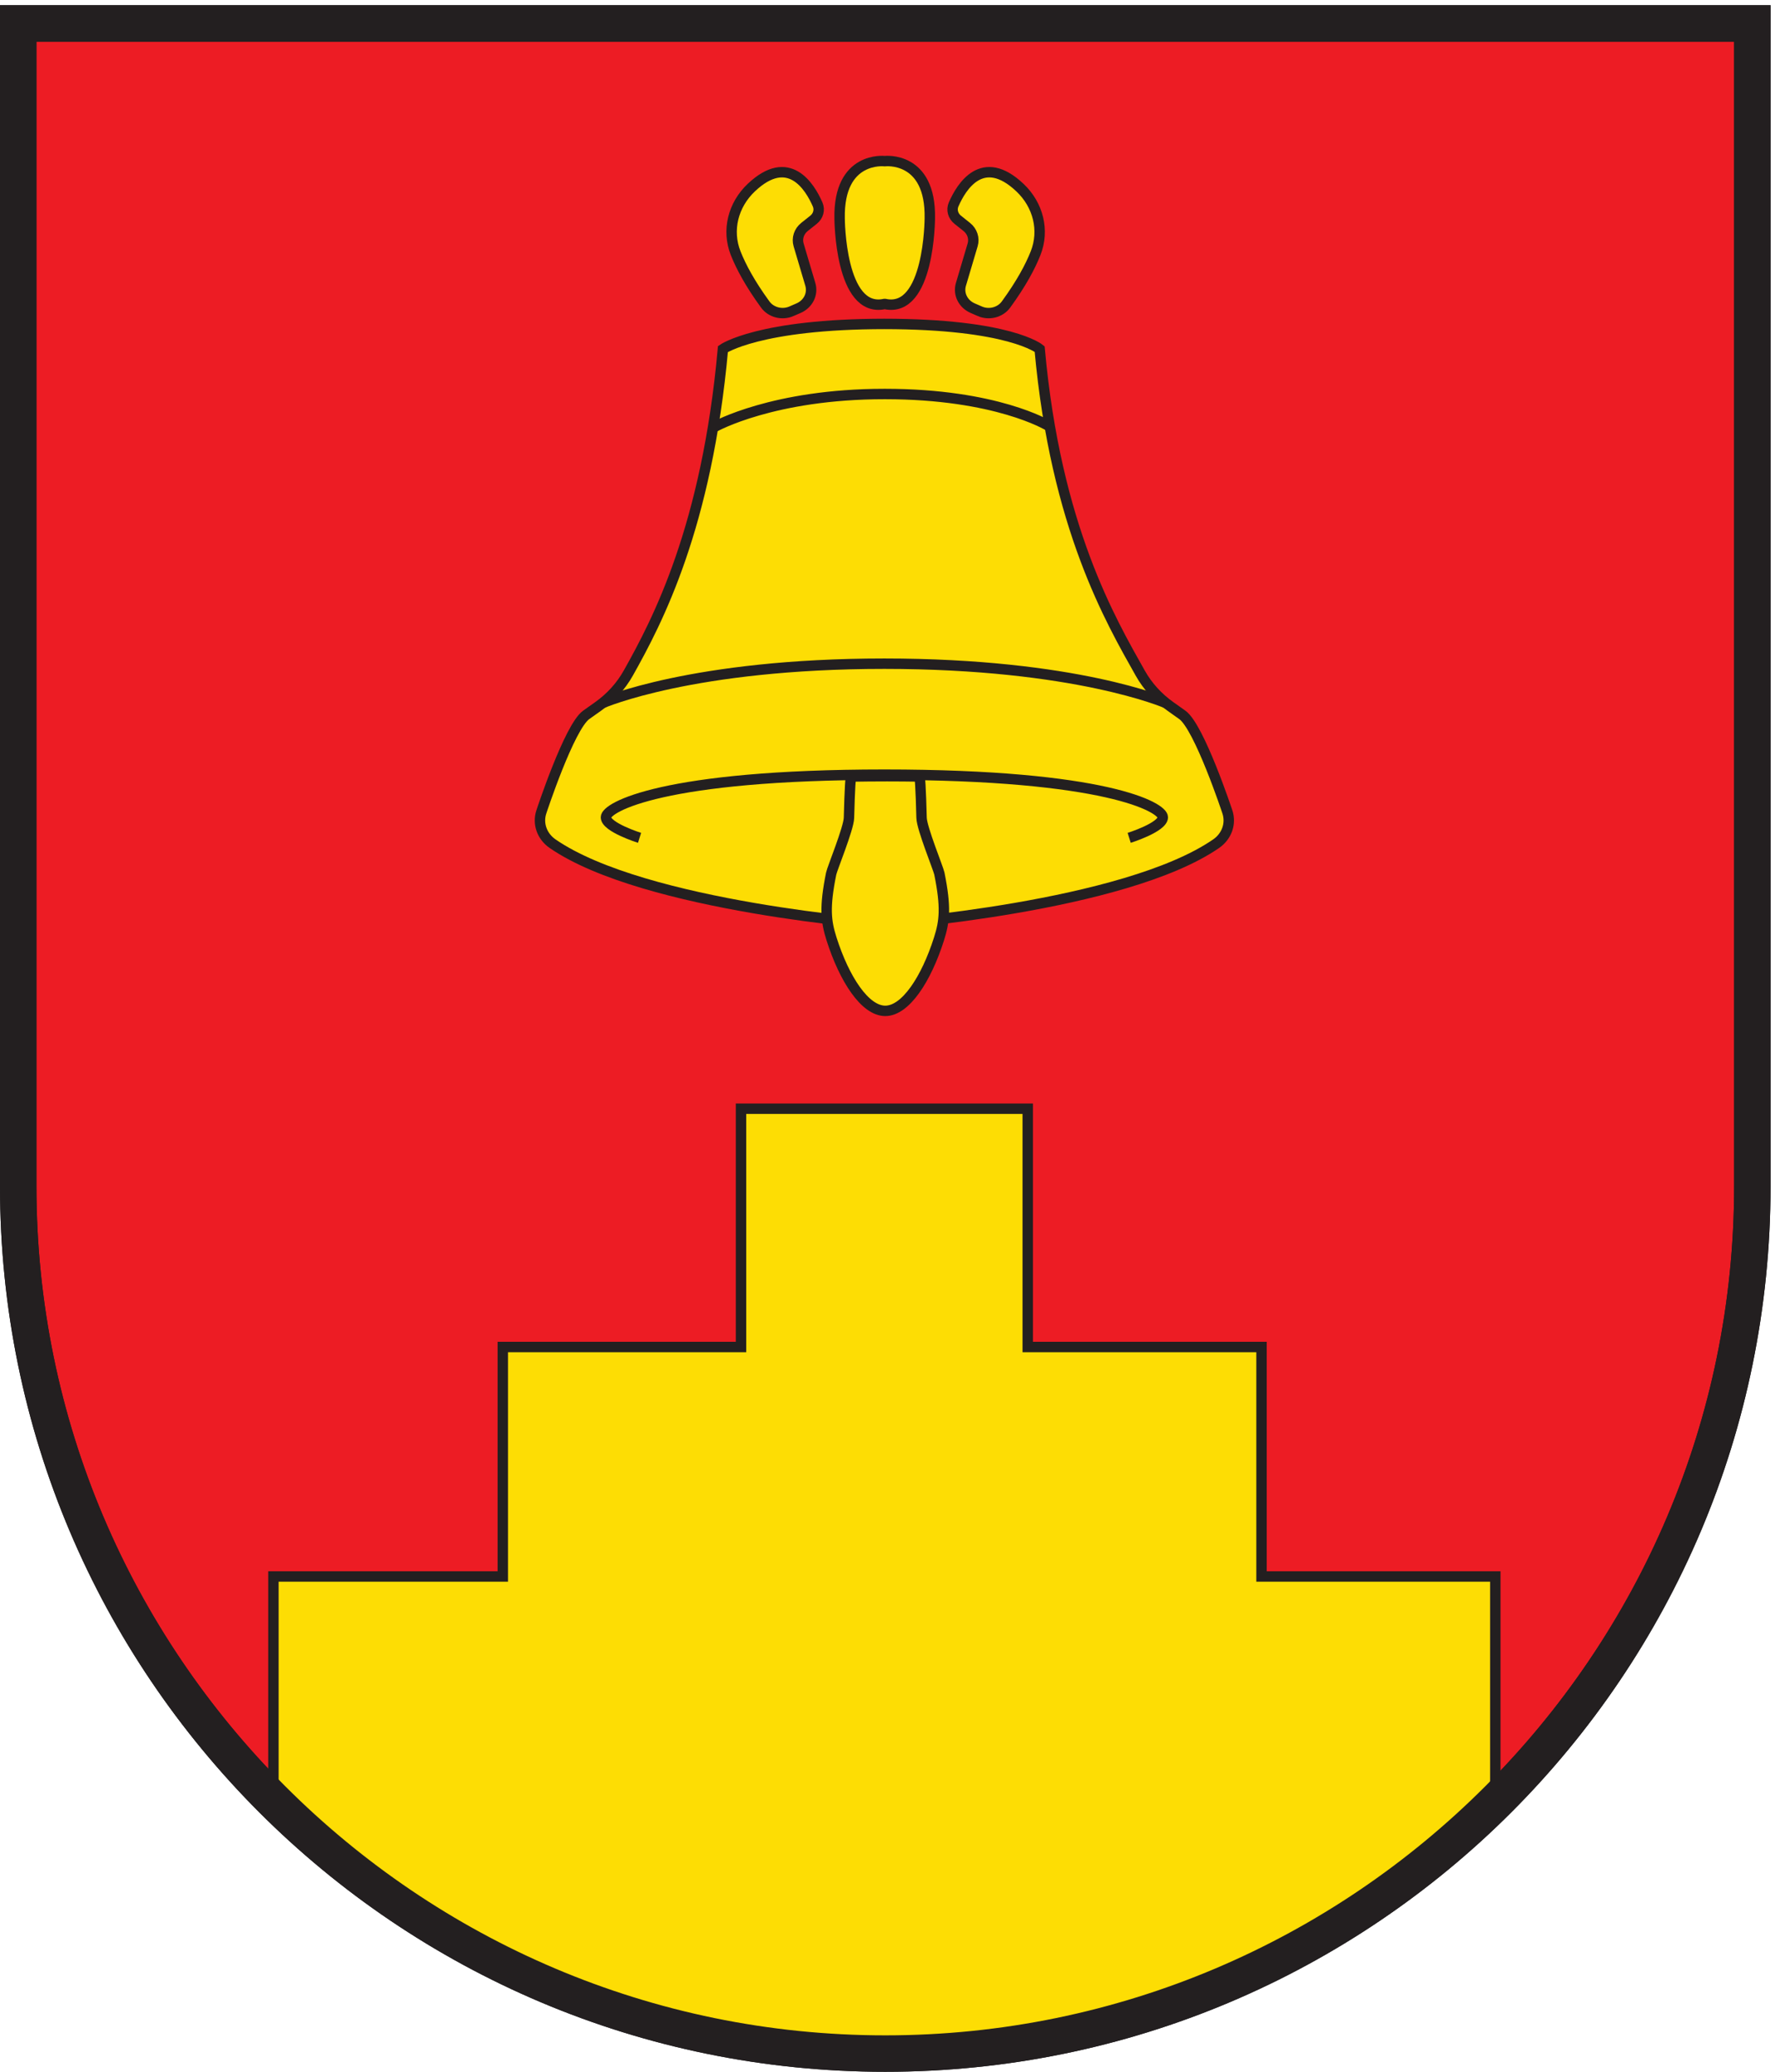 <svg xmlns="http://www.w3.org/2000/svg" height="264.573" width="226.773" xml:space="preserve"><path style="fill:#ed1c24;fill-opacity:1;fill-rule:evenodd;stroke:none" d="M850.391 17.5C391.137 17.5 17.5 391.129 17.5 850.391V1966.75h1665.79V850.391c0-459.262-373.63-832.891-832.899-832.891" transform="matrix(.133 0 0 -.133 0 264.573)"/><path style="fill:#231f20;fill-opacity:1;fill-rule:nonzero;stroke:none" d="M1700.79 1984.25H0V850.391C0 380.73 380.734 0 850.391 0c469.669 0 850.399 380.73 850.399 850.391V1984.25zm-35-35V850.391C1665.79 400.781 1300.01 35 850.391 35 400.781 35 35 400.781 35 850.391V1949.25h1630.79" transform="matrix(.133 0 0 -.133 0 264.573)"/><path style="fill:#fddd04;fill-opacity:1;fill-rule:nonzero;stroke:none" d="M848.848 1101.29s231.002 16.98 319.372 77.9c10.21 7.04 14.58 19.3 10.77 30.6 0 0-26.97 81.53-43.3 93.1l-11.33 8.04c-12.13 8.59-22.01 19.5-29.08 32.09-27.99 49.82-81.16 140-96.592 311.11 0 0-28.575 24.12-149.84 24.12h1.343c-121.257 0-155.75-24.12-155.75-24.12-15.429-171.11-62.894-261.29-90.89-311.11-7.067-12.59-16.953-23.5-29.078-32.09l-11.332-8.04c-16.328-11.57-43.09-93.1-43.09-93.1-3.809-11.3.554-23.56 10.777-30.6 88.367-60.92 319.363-77.9 319.363-77.9h-1.343" transform="matrix(.133 0 0 -.133 0 264.573)"/><path style="fill:none;stroke:#231f20;stroke-width:10;stroke-linecap:butt;stroke-linejoin:miter;stroke-miterlimit:10;stroke-dasharray:none;stroke-opacity:1" d="M848.848 1101.29s231.002 16.98 319.372 77.9c10.21 7.04 14.58 19.3 10.77 30.6 0 0-26.97 81.53-43.3 93.1l-11.33 8.04c-12.13 8.59-22.01 19.5-29.08 32.09-27.99 49.82-81.16 140-96.592 311.11 0 0-28.575 24.12-149.84 24.12h1.343c-121.257 0-155.75-24.12-155.75-24.12-15.429-171.11-62.894-261.29-90.89-311.11-7.067-12.59-16.953-23.5-29.078-32.09l-11.332-8.04c-16.328-11.57-43.09-93.1-43.09-93.1-3.809-11.3.554-23.56 10.777-30.6 88.367-60.92 319.363-77.9 319.363-77.9z" transform="matrix(.133 0 0 -.133 0 264.573)"/><path style="fill:#fddd04;fill-opacity:1;fill-rule:nonzero;stroke:none" d="M1006.61 1580.73s-49.571 30.23-156.419 30.23h-.668c-106.843 0-162.914-31.49-162.914-31.49" transform="matrix(.133 0 0 -.133 0 264.573)"/><path style="fill:none;stroke:#231f20;stroke-width:10;stroke-linecap:butt;stroke-linejoin:miter;stroke-miterlimit:10;stroke-dasharray:none;stroke-opacity:1" d="M1006.61 1580.73s-49.571 30.23-156.419 30.23h-.668c-106.843 0-162.914-31.49-162.914-31.49M1120.15 1314.16s-86.58 37.86-270.736 37.86c-184.148 0-270.73-37.86-270.73-37.86M1084.69 1184.8s32.3 10.15 32.3 19.75c0 9.61-54.97 40.91-267.467 40.91h.188-.379.191c-212.496 0-267.468-31.3-267.468-40.91 0-9.6 32.293-19.75 32.293-19.75" transform="matrix(.133 0 0 -.133 0 264.573)"/><path style="fill:#fddd04;fill-opacity:1;fill-rule:nonzero;stroke:none" d="m760.25 1690.4 6.922 3.01c9.191 4.02 13.941 13.64 11.238 22.77l-11.262 37.96c-1.859 6.29.356 13.01 5.672 17.24l8.66 6.89c4.555 3.62 6.184 9.53 3.93 14.7-7.461 17.16-27.715 50.19-63.695 16.17-17.574-16.61-23.699-41.05-15.055-62.94 5.086-12.88 13.797-29.24 28.481-49.37 5.523-7.56 16.214-10.31 25.109-6.43" transform="matrix(.133 0 0 -.133 0 264.573)"/><path style="fill:none;stroke:#231f20;stroke-width:10;stroke-linecap:butt;stroke-linejoin:miter;stroke-miterlimit:10;stroke-dasharray:none;stroke-opacity:1" d="m760.25 1690.4 6.922 3.01c9.191 4.02 13.941 13.64 11.238 22.77l-11.262 37.96c-1.859 6.29.356 13.01 5.672 17.24l8.66 6.89c4.555 3.62 6.184 9.53 3.93 14.7-7.461 17.16-27.715 50.19-63.695 16.17-17.574-16.61-23.699-41.05-15.055-62.94 5.086-12.88 13.797-29.24 28.481-49.37 5.523-7.56 16.214-10.31 25.109-6.43z" transform="matrix(.133 0 0 -.133 0 264.573)"/><path style="fill:#fddd04;fill-opacity:1;fill-rule:nonzero;stroke:none" d="m941.219 1690.4-6.926 3.01c-9.199 4.02-13.945 13.64-11.238 22.77l11.258 37.96c1.867 6.29-.352 13.01-5.672 17.24l-8.653 6.89c-4.562 3.62-6.183 9.53-3.937 14.7 7.461 17.16 27.715 50.19 63.691 16.17 17.578-16.61 23.708-41.05 15.059-62.94-5.078-12.88-13.797-29.24-28.477-49.37-5.527-7.56-16.219-10.31-25.105-6.43" transform="matrix(.133 0 0 -.133 0 264.573)"/><path style="fill:none;stroke:#231f20;stroke-width:10;stroke-linecap:butt;stroke-linejoin:miter;stroke-miterlimit:10;stroke-dasharray:none;stroke-opacity:1" d="m941.219 1690.4-6.926 3.01c-9.199 4.02-13.945 13.64-11.238 22.77l11.258 37.96c1.867 6.29-.352 13.01-5.672 17.24l-8.653 6.89c-4.562 3.62-6.183 9.53-3.937 14.7 7.461 17.16 27.715 50.19 63.691 16.17 17.578-16.61 23.708-41.05 15.059-62.94-5.078-12.88-13.797-29.24-28.477-49.37-5.527-7.56-16.219-10.31-25.105-6.43z" transform="matrix(.133 0 0 -.133 0 264.573)"/><path style="fill:#fddd04;fill-opacity:1;fill-rule:nonzero;stroke:none" d="M850.191 1697.36c42.707-9.05 42.989 82.16 42.989 82.16 1.211 60.32-43.325 55.04-43.325 55.04s-44.531 5.28-43.316-55.04c0 0 .274-91.21 42.984-82.16h.668" transform="matrix(.133 0 0 -.133 0 264.573)"/><path style="fill:none;stroke:#231f20;stroke-width:10;stroke-linecap:butt;stroke-linejoin:miter;stroke-miterlimit:10;stroke-dasharray:none;stroke-opacity:1" d="M850.191 1697.36c42.707-9.05 42.989 82.16 42.989 82.16 1.211 60.32-43.325 55.04-43.325 55.04s-44.531 5.28-43.316-55.04c0 0 .274-91.21 42.984-82.16z" transform="matrix(.133 0 0 -.133 0 264.573)"/><path style="fill:#fddd04;fill-opacity:1;fill-rule:nonzero;stroke:none" d="M885.25 1204s-.82 35.02-1.961 39.72c-10.059.16-20.402.26-31.266.26-12.035 0-23.5-.12-34.546-.3-1.133-4.7-1.957-39.68-1.957-39.68-.239-10.06-16.114-48.63-17.098-53.53-6.551-32.43-5.078-45.68.367-62.78 12.324-38.64 32.133-69.02 51.598-69.02 19.465 0 39.297 30.38 51.601 69.05 5.45 17.11 6.907 30.35.364 62.79-.989 4.88-16.856 43.43-17.102 53.49" transform="matrix(.133 0 0 -.133 0 264.573)"/><path style="fill:none;stroke:#231f20;stroke-width:10;stroke-linecap:butt;stroke-linejoin:miter;stroke-miterlimit:10;stroke-dasharray:none;stroke-opacity:1" d="M885.25 1204s-.82 35.02-1.961 39.72c-10.059.16-20.402.26-31.266.26-12.035 0-23.5-.12-34.546-.3-1.133-4.7-1.957-39.68-1.957-39.68-.239-10.06-16.114-48.63-17.098-53.53-6.551-32.43-5.078-45.68.367-62.78 12.324-38.64 32.133-69.02 51.598-69.02 19.465 0 39.297 30.38 51.601 69.05 5.45 17.11 6.907 30.35.364 62.79-.989 4.88-16.856 43.43-17.102 53.49z" transform="matrix(.133 0 0 -.133 0 264.573)"/><path style="fill:#fddd04;fill-opacity:1;fill-rule:nonzero;stroke:none" d="M1436.38 475.578h-224.57v220.344H987.234v228.816H711.809V695.922H482.996V475.578h-220.34V256.34l161.785-125 186.668-80 239.282-40 259.049 48.332 210 101.668 116.94 101.672v212.566" transform="matrix(.133 0 0 -.133 0 264.573)"/><path style="fill:none;stroke:#231f20;stroke-width:10;stroke-linecap:butt;stroke-linejoin:miter;stroke-miterlimit:10;stroke-dasharray:none;stroke-opacity:1" d="M1436.38 475.578h-224.57v220.344H987.234v228.816H711.809V695.922H482.996V475.578h-220.34V256.34l161.785-125 186.668-80 239.282-40 259.049 48.332 210 101.668 116.94 101.672z" transform="matrix(.133 0 0 -.133 0 264.573)"/><path style="fill:#231f20;fill-opacity:1;fill-rule:nonzero;stroke:none" d="M1700.79 1984.25H0V850.391C0 380.73 380.734 0 850.391 0c469.669 0 850.399 380.73 850.399 850.391V1984.25zm-35-35V850.391C1665.79 400.781 1300.01 35 850.391 35 400.781 35 35 400.781 35 850.391V1949.25h1630.79" transform="matrix(.133 0 0 -.133 0 264.573)"/></svg>